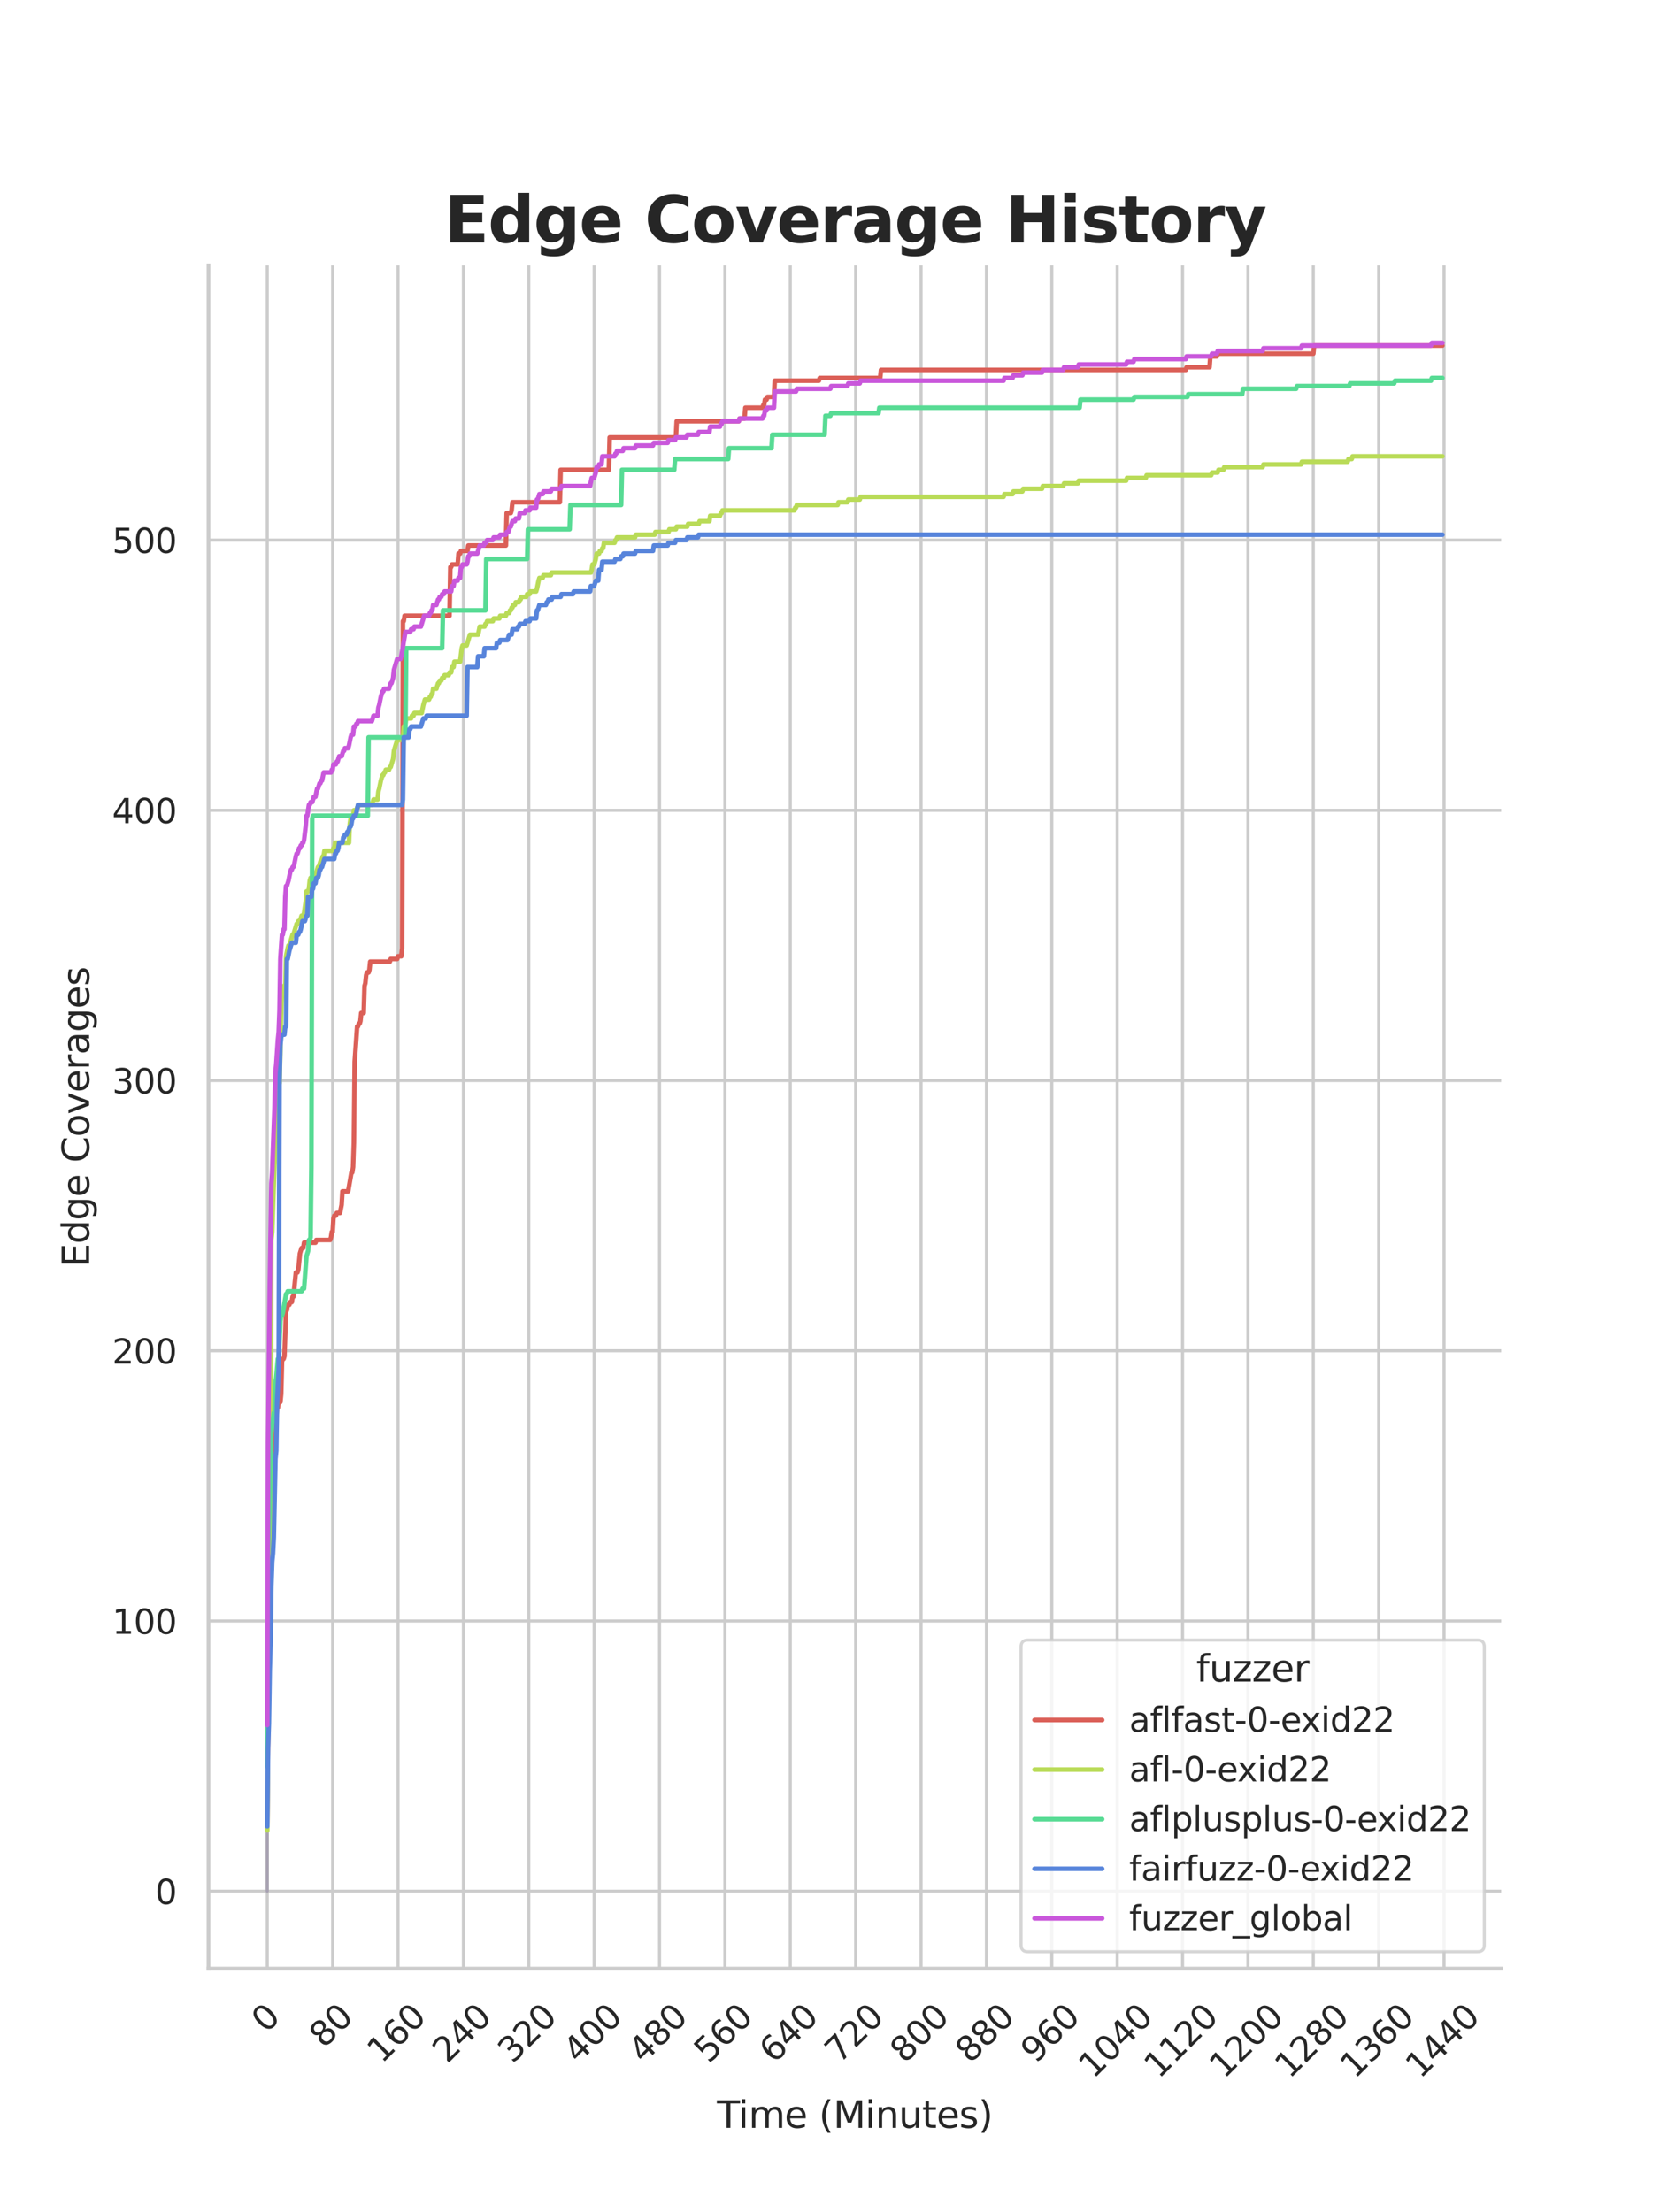 <?xml version="1.0" encoding="utf-8" standalone="no"?>
<!DOCTYPE svg PUBLIC "-//W3C//DTD SVG 1.1//EN"
  "http://www.w3.org/Graphics/SVG/1.1/DTD/svg11.dtd">
<svg xmlns:xlink="http://www.w3.org/1999/xlink" width="434.4pt" height="576pt" viewBox="0 0 434.4 576" xmlns="http://www.w3.org/2000/svg" version="1.1">
 <defs>
  <style type="text/css">*{stroke-linejoin: round; stroke-linecap: butt}</style>
 </defs>
 <g id="figure_1">
  <g id="patch_1">
   <path d="M 0 576 
L 434.4 576 
L 434.4 0 
L 0 0 
z
" style="fill: #ffffff"/>
  </g>
  <g id="axes_1">
   <g id="patch_2">
    <path d="M 54.3 512.64 
L 390.96 512.64 
L 390.96 69.12 
L 54.3 69.12 
z
" style="fill: #ffffff"/>
   </g>
   <g id="matplotlib.axis_1">
    <g id="xtick_1">
     <g id="line2d_1">
      <path d="M 69.603 512.64 
L 69.603 69.12 
" clip-path="url(#pf65d0ff3bb)" style="fill: none; stroke: #cccccc; stroke-width: 0.8; stroke-linecap: round"/>
     </g>
     <g id="text_1">
      <!-- 0 -->
      <g style="fill: #262626" transform="translate(69.34 529.627)rotate(-45)scale(0.088 -0.088)">
       <defs>
        <path id="DejaVuSans-30" d="M 2034 4250 
Q 1547 4250 1301 3770 
Q 1056 3291 1056 2328 
Q 1056 1369 1301 889 
Q 1547 409 2034 409 
Q 2525 409 2770 889 
Q 3016 1369 3016 2328 
Q 3016 3291 2770 3770 
Q 2525 4250 2034 4250 
z
M 2034 4750 
Q 2819 4750 3233 4129 
Q 3647 3509 3647 2328 
Q 3647 1150 3233 529 
Q 2819 -91 2034 -91 
Q 1250 -91 836 529 
Q 422 1150 422 2328 
Q 422 3509 836 4129 
Q 1250 4750 2034 4750 
z
" transform="scale(0.016)"/>
       </defs>
       <use xlink:href="#DejaVuSans-30"/>
      </g>
     </g>
    </g>
    <g id="xtick_2">
     <g id="line2d_2">
      <path d="M 86.629 512.64 
L 86.629 69.12 
" clip-path="url(#pf65d0ff3bb)" style="fill: none; stroke: #cccccc; stroke-width: 0.8; stroke-linecap: round"/>
     </g>
     <g id="text_2">
      <!-- 80 -->
      <g style="fill: #262626" transform="translate(84.387 533.586)rotate(-45)scale(0.088 -0.088)">
       <defs>
        <path id="DejaVuSans-38" d="M 2034 2216 
Q 1584 2216 1326 1975 
Q 1069 1734 1069 1313 
Q 1069 891 1326 650 
Q 1584 409 2034 409 
Q 2484 409 2743 651 
Q 3003 894 3003 1313 
Q 3003 1734 2745 1975 
Q 2488 2216 2034 2216 
z
M 1403 2484 
Q 997 2584 770 2862 
Q 544 3141 544 3541 
Q 544 4100 942 4425 
Q 1341 4750 2034 4750 
Q 2731 4750 3128 4425 
Q 3525 4100 3525 3541 
Q 3525 3141 3298 2862 
Q 3072 2584 2669 2484 
Q 3125 2378 3379 2068 
Q 3634 1759 3634 1313 
Q 3634 634 3220 271 
Q 2806 -91 2034 -91 
Q 1263 -91 848 271 
Q 434 634 434 1313 
Q 434 1759 690 2068 
Q 947 2378 1403 2484 
z
M 1172 3481 
Q 1172 3119 1398 2916 
Q 1625 2713 2034 2713 
Q 2441 2713 2670 2916 
Q 2900 3119 2900 3481 
Q 2900 3844 2670 4047 
Q 2441 4250 2034 4250 
Q 1625 4250 1398 4047 
Q 1172 3844 1172 3481 
z
" transform="scale(0.016)"/>
       </defs>
       <use xlink:href="#DejaVuSans-38"/>
       <use xlink:href="#DejaVuSans-30" x="63.623"/>
      </g>
     </g>
    </g>
    <g id="xtick_3">
     <g id="line2d_3">
      <path d="M 103.656 512.64 
L 103.656 69.12 
" clip-path="url(#pf65d0ff3bb)" style="fill: none; stroke: #cccccc; stroke-width: 0.8; stroke-linecap: round"/>
     </g>
     <g id="text_3">
      <!-- 160 -->
      <g style="fill: #262626" transform="translate(99.434 537.545)rotate(-45)scale(0.088 -0.088)">
       <defs>
        <path id="DejaVuSans-31" d="M 794 531 
L 1825 531 
L 1825 4091 
L 703 3866 
L 703 4441 
L 1819 4666 
L 2450 4666 
L 2450 531 
L 3481 531 
L 3481 0 
L 794 0 
L 794 531 
z
" transform="scale(0.016)"/>
        <path id="DejaVuSans-36" d="M 2113 2584 
Q 1688 2584 1439 2293 
Q 1191 2003 1191 1497 
Q 1191 994 1439 701 
Q 1688 409 2113 409 
Q 2538 409 2786 701 
Q 3034 994 3034 1497 
Q 3034 2003 2786 2293 
Q 2538 2584 2113 2584 
z
M 3366 4563 
L 3366 3988 
Q 3128 4100 2886 4159 
Q 2644 4219 2406 4219 
Q 1781 4219 1451 3797 
Q 1122 3375 1075 2522 
Q 1259 2794 1537 2939 
Q 1816 3084 2150 3084 
Q 2853 3084 3261 2657 
Q 3669 2231 3669 1497 
Q 3669 778 3244 343 
Q 2819 -91 2113 -91 
Q 1303 -91 875 529 
Q 447 1150 447 2328 
Q 447 3434 972 4092 
Q 1497 4750 2381 4750 
Q 2619 4750 2861 4703 
Q 3103 4656 3366 4563 
z
" transform="scale(0.016)"/>
       </defs>
       <use xlink:href="#DejaVuSans-31"/>
       <use xlink:href="#DejaVuSans-36" x="63.623"/>
       <use xlink:href="#DejaVuSans-30" x="127.246"/>
      </g>
     </g>
    </g>
    <g id="xtick_4">
     <g id="line2d_4">
      <path d="M 120.683 512.64 
L 120.683 69.12 
" clip-path="url(#pf65d0ff3bb)" style="fill: none; stroke: #cccccc; stroke-width: 0.8; stroke-linecap: round"/>
     </g>
     <g id="text_4">
      <!-- 240 -->
      <g style="fill: #262626" transform="translate(116.461 537.545)rotate(-45)scale(0.088 -0.088)">
       <defs>
        <path id="DejaVuSans-32" d="M 1228 531 
L 3431 531 
L 3431 0 
L 469 0 
L 469 531 
Q 828 903 1448 1529 
Q 2069 2156 2228 2338 
Q 2531 2678 2651 2914 
Q 2772 3150 2772 3378 
Q 2772 3750 2511 3984 
Q 2250 4219 1831 4219 
Q 1534 4219 1204 4116 
Q 875 4013 500 3803 
L 500 4441 
Q 881 4594 1212 4672 
Q 1544 4750 1819 4750 
Q 2544 4750 2975 4387 
Q 3406 4025 3406 3419 
Q 3406 3131 3298 2873 
Q 3191 2616 2906 2266 
Q 2828 2175 2409 1742 
Q 1991 1309 1228 531 
z
" transform="scale(0.016)"/>
        <path id="DejaVuSans-34" d="M 2419 4116 
L 825 1625 
L 2419 1625 
L 2419 4116 
z
M 2253 4666 
L 3047 4666 
L 3047 1625 
L 3713 1625 
L 3713 1100 
L 3047 1100 
L 3047 0 
L 2419 0 
L 2419 1100 
L 313 1100 
L 313 1709 
L 2253 4666 
z
" transform="scale(0.016)"/>
       </defs>
       <use xlink:href="#DejaVuSans-32"/>
       <use xlink:href="#DejaVuSans-34" x="63.623"/>
       <use xlink:href="#DejaVuSans-30" x="127.246"/>
      </g>
     </g>
    </g>
    <g id="xtick_5">
     <g id="line2d_5">
      <path d="M 137.709 512.64 
L 137.709 69.12 
" clip-path="url(#pf65d0ff3bb)" style="fill: none; stroke: #cccccc; stroke-width: 0.8; stroke-linecap: round"/>
     </g>
     <g id="text_5">
      <!-- 320 -->
      <g style="fill: #262626" transform="translate(133.488 537.545)rotate(-45)scale(0.088 -0.088)">
       <defs>
        <path id="DejaVuSans-33" d="M 2597 2516 
Q 3050 2419 3304 2112 
Q 3559 1806 3559 1356 
Q 3559 666 3084 287 
Q 2609 -91 1734 -91 
Q 1441 -91 1130 -33 
Q 819 25 488 141 
L 488 750 
Q 750 597 1062 519 
Q 1375 441 1716 441 
Q 2309 441 2620 675 
Q 2931 909 2931 1356 
Q 2931 1769 2642 2001 
Q 2353 2234 1838 2234 
L 1294 2234 
L 1294 2753 
L 1863 2753 
Q 2328 2753 2575 2939 
Q 2822 3125 2822 3475 
Q 2822 3834 2567 4026 
Q 2313 4219 1838 4219 
Q 1578 4219 1281 4162 
Q 984 4106 628 3988 
L 628 4550 
Q 988 4650 1302 4700 
Q 1616 4750 1894 4750 
Q 2613 4750 3031 4423 
Q 3450 4097 3450 3541 
Q 3450 3153 3228 2886 
Q 3006 2619 2597 2516 
z
" transform="scale(0.016)"/>
       </defs>
       <use xlink:href="#DejaVuSans-33"/>
       <use xlink:href="#DejaVuSans-32" x="63.623"/>
       <use xlink:href="#DejaVuSans-30" x="127.246"/>
      </g>
     </g>
    </g>
    <g id="xtick_6">
     <g id="line2d_6">
      <path d="M 154.736 512.64 
L 154.736 69.12 
" clip-path="url(#pf65d0ff3bb)" style="fill: none; stroke: #cccccc; stroke-width: 0.8; stroke-linecap: round"/>
     </g>
     <g id="text_6">
      <!-- 400 -->
      <g style="fill: #262626" transform="translate(150.515 537.545)rotate(-45)scale(0.088 -0.088)">
       <use xlink:href="#DejaVuSans-34"/>
       <use xlink:href="#DejaVuSans-30" x="63.623"/>
       <use xlink:href="#DejaVuSans-30" x="127.246"/>
      </g>
     </g>
    </g>
    <g id="xtick_7">
     <g id="line2d_7">
      <path d="M 171.763 512.64 
L 171.763 69.12 
" clip-path="url(#pf65d0ff3bb)" style="fill: none; stroke: #cccccc; stroke-width: 0.8; stroke-linecap: round"/>
     </g>
     <g id="text_7">
      <!-- 480 -->
      <g style="fill: #262626" transform="translate(167.541 537.545)rotate(-45)scale(0.088 -0.088)">
       <use xlink:href="#DejaVuSans-34"/>
       <use xlink:href="#DejaVuSans-38" x="63.623"/>
       <use xlink:href="#DejaVuSans-30" x="127.246"/>
      </g>
     </g>
    </g>
    <g id="xtick_8">
     <g id="line2d_8">
      <path d="M 188.789 512.64 
L 188.789 69.12 
" clip-path="url(#pf65d0ff3bb)" style="fill: none; stroke: #cccccc; stroke-width: 0.8; stroke-linecap: round"/>
     </g>
     <g id="text_8">
      <!-- 560 -->
      <g style="fill: #262626" transform="translate(184.568 537.545)rotate(-45)scale(0.088 -0.088)">
       <defs>
        <path id="DejaVuSans-35" d="M 691 4666 
L 3169 4666 
L 3169 4134 
L 1269 4134 
L 1269 2991 
Q 1406 3038 1543 3061 
Q 1681 3084 1819 3084 
Q 2600 3084 3056 2656 
Q 3513 2228 3513 1497 
Q 3513 744 3044 326 
Q 2575 -91 1722 -91 
Q 1428 -91 1123 -41 
Q 819 9 494 109 
L 494 744 
Q 775 591 1075 516 
Q 1375 441 1709 441 
Q 2250 441 2565 725 
Q 2881 1009 2881 1497 
Q 2881 1984 2565 2268 
Q 2250 2553 1709 2553 
Q 1456 2553 1204 2497 
Q 953 2441 691 2322 
L 691 4666 
z
" transform="scale(0.016)"/>
       </defs>
       <use xlink:href="#DejaVuSans-35"/>
       <use xlink:href="#DejaVuSans-36" x="63.623"/>
       <use xlink:href="#DejaVuSans-30" x="127.246"/>
      </g>
     </g>
    </g>
    <g id="xtick_9">
     <g id="line2d_9">
      <path d="M 205.816 512.64 
L 205.816 69.12 
" clip-path="url(#pf65d0ff3bb)" style="fill: none; stroke: #cccccc; stroke-width: 0.8; stroke-linecap: round"/>
     </g>
     <g id="text_9">
      <!-- 640 -->
      <g style="fill: #262626" transform="translate(201.595 537.545)rotate(-45)scale(0.088 -0.088)">
       <use xlink:href="#DejaVuSans-36"/>
       <use xlink:href="#DejaVuSans-34" x="63.623"/>
       <use xlink:href="#DejaVuSans-30" x="127.246"/>
      </g>
     </g>
    </g>
    <g id="xtick_10">
     <g id="line2d_10">
      <path d="M 222.843 512.64 
L 222.843 69.12 
" clip-path="url(#pf65d0ff3bb)" style="fill: none; stroke: #cccccc; stroke-width: 0.8; stroke-linecap: round"/>
     </g>
     <g id="text_10">
      <!-- 720 -->
      <g style="fill: #262626" transform="translate(218.621 537.545)rotate(-45)scale(0.088 -0.088)">
       <defs>
        <path id="DejaVuSans-37" d="M 525 4666 
L 3525 4666 
L 3525 4397 
L 1831 0 
L 1172 0 
L 2766 4134 
L 525 4134 
L 525 4666 
z
" transform="scale(0.016)"/>
       </defs>
       <use xlink:href="#DejaVuSans-37"/>
       <use xlink:href="#DejaVuSans-32" x="63.623"/>
       <use xlink:href="#DejaVuSans-30" x="127.246"/>
      </g>
     </g>
    </g>
    <g id="xtick_11">
     <g id="line2d_11">
      <path d="M 239.87 512.64 
L 239.87 69.12 
" clip-path="url(#pf65d0ff3bb)" style="fill: none; stroke: #cccccc; stroke-width: 0.8; stroke-linecap: round"/>
     </g>
     <g id="text_11">
      <!-- 800 -->
      <g style="fill: #262626" transform="translate(235.648 537.545)rotate(-45)scale(0.088 -0.088)">
       <use xlink:href="#DejaVuSans-38"/>
       <use xlink:href="#DejaVuSans-30" x="63.623"/>
       <use xlink:href="#DejaVuSans-30" x="127.246"/>
      </g>
     </g>
    </g>
    <g id="xtick_12">
     <g id="line2d_12">
      <path d="M 256.896 512.64 
L 256.896 69.12 
" clip-path="url(#pf65d0ff3bb)" style="fill: none; stroke: #cccccc; stroke-width: 0.8; stroke-linecap: round"/>
     </g>
     <g id="text_12">
      <!-- 880 -->
      <g style="fill: #262626" transform="translate(252.675 537.545)rotate(-45)scale(0.088 -0.088)">
       <use xlink:href="#DejaVuSans-38"/>
       <use xlink:href="#DejaVuSans-38" x="63.623"/>
       <use xlink:href="#DejaVuSans-30" x="127.246"/>
      </g>
     </g>
    </g>
    <g id="xtick_13">
     <g id="line2d_13">
      <path d="M 273.923 512.64 
L 273.923 69.12 
" clip-path="url(#pf65d0ff3bb)" style="fill: none; stroke: #cccccc; stroke-width: 0.8; stroke-linecap: round"/>
     </g>
     <g id="text_13">
      <!-- 960 -->
      <g style="fill: #262626" transform="translate(269.701 537.545)rotate(-45)scale(0.088 -0.088)">
       <defs>
        <path id="DejaVuSans-39" d="M 703 97 
L 703 672 
Q 941 559 1184 500 
Q 1428 441 1663 441 
Q 2288 441 2617 861 
Q 2947 1281 2994 2138 
Q 2813 1869 2534 1725 
Q 2256 1581 1919 1581 
Q 1219 1581 811 2004 
Q 403 2428 403 3163 
Q 403 3881 828 4315 
Q 1253 4750 1959 4750 
Q 2769 4750 3195 4129 
Q 3622 3509 3622 2328 
Q 3622 1225 3098 567 
Q 2575 -91 1691 -91 
Q 1453 -91 1209 -44 
Q 966 3 703 97 
z
M 1959 2075 
Q 2384 2075 2632 2365 
Q 2881 2656 2881 3163 
Q 2881 3666 2632 3958 
Q 2384 4250 1959 4250 
Q 1534 4250 1286 3958 
Q 1038 3666 1038 3163 
Q 1038 2656 1286 2365 
Q 1534 2075 1959 2075 
z
" transform="scale(0.016)"/>
       </defs>
       <use xlink:href="#DejaVuSans-39"/>
       <use xlink:href="#DejaVuSans-36" x="63.623"/>
       <use xlink:href="#DejaVuSans-30" x="127.246"/>
      </g>
     </g>
    </g>
    <g id="xtick_14">
     <g id="line2d_14">
      <path d="M 290.95 512.64 
L 290.95 69.12 
" clip-path="url(#pf65d0ff3bb)" style="fill: none; stroke: #cccccc; stroke-width: 0.8; stroke-linecap: round"/>
     </g>
     <g id="text_14">
      <!-- 1040 -->
      <g style="fill: #262626" transform="translate(284.748 541.505)rotate(-45)scale(0.088 -0.088)">
       <use xlink:href="#DejaVuSans-31"/>
       <use xlink:href="#DejaVuSans-30" x="63.623"/>
       <use xlink:href="#DejaVuSans-34" x="127.246"/>
       <use xlink:href="#DejaVuSans-30" x="190.869"/>
      </g>
     </g>
    </g>
    <g id="xtick_15">
     <g id="line2d_15">
      <path d="M 307.976 512.64 
L 307.976 69.12 
" clip-path="url(#pf65d0ff3bb)" style="fill: none; stroke: #cccccc; stroke-width: 0.8; stroke-linecap: round"/>
     </g>
     <g id="text_15">
      <!-- 1120 -->
      <g style="fill: #262626" transform="translate(301.775 541.505)rotate(-45)scale(0.088 -0.088)">
       <use xlink:href="#DejaVuSans-31"/>
       <use xlink:href="#DejaVuSans-31" x="63.623"/>
       <use xlink:href="#DejaVuSans-32" x="127.246"/>
       <use xlink:href="#DejaVuSans-30" x="190.869"/>
      </g>
     </g>
    </g>
    <g id="xtick_16">
     <g id="line2d_16">
      <path d="M 325.003 512.64 
L 325.003 69.12 
" clip-path="url(#pf65d0ff3bb)" style="fill: none; stroke: #cccccc; stroke-width: 0.8; stroke-linecap: round"/>
     </g>
     <g id="text_16">
      <!-- 1200 -->
      <g style="fill: #262626" transform="translate(318.802 541.505)rotate(-45)scale(0.088 -0.088)">
       <use xlink:href="#DejaVuSans-31"/>
       <use xlink:href="#DejaVuSans-32" x="63.623"/>
       <use xlink:href="#DejaVuSans-30" x="127.246"/>
       <use xlink:href="#DejaVuSans-30" x="190.869"/>
      </g>
     </g>
    </g>
    <g id="xtick_17">
     <g id="line2d_17">
      <path d="M 342.03 512.64 
L 342.03 69.12 
" clip-path="url(#pf65d0ff3bb)" style="fill: none; stroke: #cccccc; stroke-width: 0.8; stroke-linecap: round"/>
     </g>
     <g id="text_17">
      <!-- 1280 -->
      <g style="fill: #262626" transform="translate(335.828 541.505)rotate(-45)scale(0.088 -0.088)">
       <use xlink:href="#DejaVuSans-31"/>
       <use xlink:href="#DejaVuSans-32" x="63.623"/>
       <use xlink:href="#DejaVuSans-38" x="127.246"/>
       <use xlink:href="#DejaVuSans-30" x="190.869"/>
      </g>
     </g>
    </g>
    <g id="xtick_18">
     <g id="line2d_18">
      <path d="M 359.056 512.64 
L 359.056 69.12 
" clip-path="url(#pf65d0ff3bb)" style="fill: none; stroke: #cccccc; stroke-width: 0.8; stroke-linecap: round"/>
     </g>
     <g id="text_18">
      <!-- 1360 -->
      <g style="fill: #262626" transform="translate(352.855 541.505)rotate(-45)scale(0.088 -0.088)">
       <use xlink:href="#DejaVuSans-31"/>
       <use xlink:href="#DejaVuSans-33" x="63.623"/>
       <use xlink:href="#DejaVuSans-36" x="127.246"/>
       <use xlink:href="#DejaVuSans-30" x="190.869"/>
      </g>
     </g>
    </g>
    <g id="xtick_19">
     <g id="line2d_19">
      <path d="M 376.083 512.64 
L 376.083 69.12 
" clip-path="url(#pf65d0ff3bb)" style="fill: none; stroke: #cccccc; stroke-width: 0.8; stroke-linecap: round"/>
     </g>
     <g id="text_19">
      <!-- 1440 -->
      <g style="fill: #262626" transform="translate(369.882 541.505)rotate(-45)scale(0.088 -0.088)">
       <use xlink:href="#DejaVuSans-31"/>
       <use xlink:href="#DejaVuSans-34" x="63.623"/>
       <use xlink:href="#DejaVuSans-34" x="127.246"/>
       <use xlink:href="#DejaVuSans-30" x="190.869"/>
      </g>
     </g>
    </g>
    <g id="text_20">
     <!-- Time (Minutes) -->
     <g style="fill: #262626" transform="translate(186.72 554.093)scale(0.096 -0.096)">
      <defs>
       <path id="DejaVuSans-54" d="M -19 4666 
L 3928 4666 
L 3928 4134 
L 2272 4134 
L 2272 0 
L 1638 0 
L 1638 4134 
L -19 4134 
L -19 4666 
z
" transform="scale(0.016)"/>
       <path id="DejaVuSans-69" d="M 603 3500 
L 1178 3500 
L 1178 0 
L 603 0 
L 603 3500 
z
M 603 4863 
L 1178 4863 
L 1178 4134 
L 603 4134 
L 603 4863 
z
" transform="scale(0.016)"/>
       <path id="DejaVuSans-6d" d="M 3328 2828 
Q 3544 3216 3844 3400 
Q 4144 3584 4550 3584 
Q 5097 3584 5394 3201 
Q 5691 2819 5691 2113 
L 5691 0 
L 5113 0 
L 5113 2094 
Q 5113 2597 4934 2840 
Q 4756 3084 4391 3084 
Q 3944 3084 3684 2787 
Q 3425 2491 3425 1978 
L 3425 0 
L 2847 0 
L 2847 2094 
Q 2847 2600 2669 2842 
Q 2491 3084 2119 3084 
Q 1678 3084 1418 2786 
Q 1159 2488 1159 1978 
L 1159 0 
L 581 0 
L 581 3500 
L 1159 3500 
L 1159 2956 
Q 1356 3278 1631 3431 
Q 1906 3584 2284 3584 
Q 2666 3584 2933 3390 
Q 3200 3197 3328 2828 
z
" transform="scale(0.016)"/>
       <path id="DejaVuSans-65" d="M 3597 1894 
L 3597 1613 
L 953 1613 
Q 991 1019 1311 708 
Q 1631 397 2203 397 
Q 2534 397 2845 478 
Q 3156 559 3463 722 
L 3463 178 
Q 3153 47 2828 -22 
Q 2503 -91 2169 -91 
Q 1331 -91 842 396 
Q 353 884 353 1716 
Q 353 2575 817 3079 
Q 1281 3584 2069 3584 
Q 2775 3584 3186 3129 
Q 3597 2675 3597 1894 
z
M 3022 2063 
Q 3016 2534 2758 2815 
Q 2500 3097 2075 3097 
Q 1594 3097 1305 2825 
Q 1016 2553 972 2059 
L 3022 2063 
z
" transform="scale(0.016)"/>
       <path id="DejaVuSans-20" transform="scale(0.016)"/>
       <path id="DejaVuSans-28" d="M 1984 4856 
Q 1566 4138 1362 3434 
Q 1159 2731 1159 2009 
Q 1159 1288 1364 580 
Q 1569 -128 1984 -844 
L 1484 -844 
Q 1016 -109 783 600 
Q 550 1309 550 2009 
Q 550 2706 781 3412 
Q 1013 4119 1484 4856 
L 1984 4856 
z
" transform="scale(0.016)"/>
       <path id="DejaVuSans-4d" d="M 628 4666 
L 1569 4666 
L 2759 1491 
L 3956 4666 
L 4897 4666 
L 4897 0 
L 4281 0 
L 4281 4097 
L 3078 897 
L 2444 897 
L 1241 4097 
L 1241 0 
L 628 0 
L 628 4666 
z
" transform="scale(0.016)"/>
       <path id="DejaVuSans-6e" d="M 3513 2113 
L 3513 0 
L 2938 0 
L 2938 2094 
Q 2938 2591 2744 2837 
Q 2550 3084 2163 3084 
Q 1697 3084 1428 2787 
Q 1159 2491 1159 1978 
L 1159 0 
L 581 0 
L 581 3500 
L 1159 3500 
L 1159 2956 
Q 1366 3272 1645 3428 
Q 1925 3584 2291 3584 
Q 2894 3584 3203 3211 
Q 3513 2838 3513 2113 
z
" transform="scale(0.016)"/>
       <path id="DejaVuSans-75" d="M 544 1381 
L 544 3500 
L 1119 3500 
L 1119 1403 
Q 1119 906 1312 657 
Q 1506 409 1894 409 
Q 2359 409 2629 706 
Q 2900 1003 2900 1516 
L 2900 3500 
L 3475 3500 
L 3475 0 
L 2900 0 
L 2900 538 
Q 2691 219 2414 64 
Q 2138 -91 1772 -91 
Q 1169 -91 856 284 
Q 544 659 544 1381 
z
M 1991 3584 
L 1991 3584 
z
" transform="scale(0.016)"/>
       <path id="DejaVuSans-74" d="M 1172 4494 
L 1172 3500 
L 2356 3500 
L 2356 3053 
L 1172 3053 
L 1172 1153 
Q 1172 725 1289 603 
Q 1406 481 1766 481 
L 2356 481 
L 2356 0 
L 1766 0 
Q 1100 0 847 248 
Q 594 497 594 1153 
L 594 3053 
L 172 3053 
L 172 3500 
L 594 3500 
L 594 4494 
L 1172 4494 
z
" transform="scale(0.016)"/>
       <path id="DejaVuSans-73" d="M 2834 3397 
L 2834 2853 
Q 2591 2978 2328 3040 
Q 2066 3103 1784 3103 
Q 1356 3103 1142 2972 
Q 928 2841 928 2578 
Q 928 2378 1081 2264 
Q 1234 2150 1697 2047 
L 1894 2003 
Q 2506 1872 2764 1633 
Q 3022 1394 3022 966 
Q 3022 478 2636 193 
Q 2250 -91 1575 -91 
Q 1294 -91 989 -36 
Q 684 19 347 128 
L 347 722 
Q 666 556 975 473 
Q 1284 391 1588 391 
Q 1994 391 2212 530 
Q 2431 669 2431 922 
Q 2431 1156 2273 1281 
Q 2116 1406 1581 1522 
L 1381 1569 
Q 847 1681 609 1914 
Q 372 2147 372 2553 
Q 372 3047 722 3315 
Q 1072 3584 1716 3584 
Q 2034 3584 2315 3537 
Q 2597 3491 2834 3397 
z
" transform="scale(0.016)"/>
       <path id="DejaVuSans-29" d="M 513 4856 
L 1013 4856 
Q 1481 4119 1714 3412 
Q 1947 2706 1947 2009 
Q 1947 1309 1714 600 
Q 1481 -109 1013 -844 
L 513 -844 
Q 928 -128 1133 580 
Q 1338 1288 1338 2009 
Q 1338 2731 1133 3434 
Q 928 4138 513 4856 
z
" transform="scale(0.016)"/>
      </defs>
      <use xlink:href="#DejaVuSans-54"/>
      <use xlink:href="#DejaVuSans-69" x="57.959"/>
      <use xlink:href="#DejaVuSans-6d" x="85.742"/>
      <use xlink:href="#DejaVuSans-65" x="183.154"/>
      <use xlink:href="#DejaVuSans-20" x="244.678"/>
      <use xlink:href="#DejaVuSans-28" x="276.465"/>
      <use xlink:href="#DejaVuSans-4d" x="315.479"/>
      <use xlink:href="#DejaVuSans-69" x="401.758"/>
      <use xlink:href="#DejaVuSans-6e" x="429.541"/>
      <use xlink:href="#DejaVuSans-75" x="492.92"/>
      <use xlink:href="#DejaVuSans-74" x="556.299"/>
      <use xlink:href="#DejaVuSans-65" x="595.508"/>
      <use xlink:href="#DejaVuSans-73" x="657.031"/>
      <use xlink:href="#DejaVuSans-29" x="709.131"/>
     </g>
    </g>
   </g>
   <g id="matplotlib.axis_2">
    <g id="ytick_1">
     <g id="line2d_20">
      <path d="M 54.3 492.48 
L 390.96 492.48 
" clip-path="url(#pf65d0ff3bb)" style="fill: none; stroke: #cccccc; stroke-width: 0.8; stroke-linecap: round"/>
     </g>
     <g id="text_21">
      <!-- 0 -->
      <g style="fill: #262626" transform="translate(40.401 495.823)scale(0.088 -0.088)">
       <use xlink:href="#DejaVuSans-30"/>
      </g>
     </g>
    </g>
    <g id="ytick_2">
     <g id="line2d_21">
      <path d="M 54.3 422.114 
L 390.96 422.114 
" clip-path="url(#pf65d0ff3bb)" style="fill: none; stroke: #cccccc; stroke-width: 0.8; stroke-linecap: round"/>
     </g>
     <g id="text_22">
      <!-- 100 -->
      <g style="fill: #262626" transform="translate(29.203 425.457)scale(0.088 -0.088)">
       <use xlink:href="#DejaVuSans-31"/>
       <use xlink:href="#DejaVuSans-30" x="63.623"/>
       <use xlink:href="#DejaVuSans-30" x="127.246"/>
      </g>
     </g>
    </g>
    <g id="ytick_3">
     <g id="line2d_22">
      <path d="M 54.3 351.747 
L 390.96 351.747 
" clip-path="url(#pf65d0ff3bb)" style="fill: none; stroke: #cccccc; stroke-width: 0.8; stroke-linecap: round"/>
     </g>
     <g id="text_23">
      <!-- 200 -->
      <g style="fill: #262626" transform="translate(29.203 355.09)scale(0.088 -0.088)">
       <use xlink:href="#DejaVuSans-32"/>
       <use xlink:href="#DejaVuSans-30" x="63.623"/>
       <use xlink:href="#DejaVuSans-30" x="127.246"/>
      </g>
     </g>
    </g>
    <g id="ytick_4">
     <g id="line2d_23">
      <path d="M 54.3 281.381 
L 390.96 281.381 
" clip-path="url(#pf65d0ff3bb)" style="fill: none; stroke: #cccccc; stroke-width: 0.8; stroke-linecap: round"/>
     </g>
     <g id="text_24">
      <!-- 300 -->
      <g style="fill: #262626" transform="translate(29.203 284.724)scale(0.088 -0.088)">
       <use xlink:href="#DejaVuSans-33"/>
       <use xlink:href="#DejaVuSans-30" x="63.623"/>
       <use xlink:href="#DejaVuSans-30" x="127.246"/>
      </g>
     </g>
    </g>
    <g id="ytick_5">
     <g id="line2d_24">
      <path d="M 54.3 211.014 
L 390.96 211.014 
" clip-path="url(#pf65d0ff3bb)" style="fill: none; stroke: #cccccc; stroke-width: 0.8; stroke-linecap: round"/>
     </g>
     <g id="text_25">
      <!-- 400 -->
      <g style="fill: #262626" transform="translate(29.203 214.357)scale(0.088 -0.088)">
       <use xlink:href="#DejaVuSans-34"/>
       <use xlink:href="#DejaVuSans-30" x="63.623"/>
       <use xlink:href="#DejaVuSans-30" x="127.246"/>
      </g>
     </g>
    </g>
    <g id="ytick_6">
     <g id="line2d_25">
      <path d="M 54.3 140.648 
L 390.96 140.648 
" clip-path="url(#pf65d0ff3bb)" style="fill: none; stroke: #cccccc; stroke-width: 0.8; stroke-linecap: round"/>
     </g>
     <g id="text_26">
      <!-- 500 -->
      <g style="fill: #262626" transform="translate(29.203 143.991)scale(0.088 -0.088)">
       <use xlink:href="#DejaVuSans-35"/>
       <use xlink:href="#DejaVuSans-30" x="63.623"/>
       <use xlink:href="#DejaVuSans-30" x="127.246"/>
      </g>
     </g>
    </g>
    <g id="text_27">
     <!-- Edge Coverages -->
     <g style="fill: #262626" transform="translate(23.206 329.986)rotate(-90)scale(0.096 -0.096)">
      <defs>
       <path id="DejaVuSans-45" d="M 628 4666 
L 3578 4666 
L 3578 4134 
L 1259 4134 
L 1259 2753 
L 3481 2753 
L 3481 2222 
L 1259 2222 
L 1259 531 
L 3634 531 
L 3634 0 
L 628 0 
L 628 4666 
z
" transform="scale(0.016)"/>
       <path id="DejaVuSans-64" d="M 2906 2969 
L 2906 4863 
L 3481 4863 
L 3481 0 
L 2906 0 
L 2906 525 
Q 2725 213 2448 61 
Q 2172 -91 1784 -91 
Q 1150 -91 751 415 
Q 353 922 353 1747 
Q 353 2572 751 3078 
Q 1150 3584 1784 3584 
Q 2172 3584 2448 3432 
Q 2725 3281 2906 2969 
z
M 947 1747 
Q 947 1113 1208 752 
Q 1469 391 1925 391 
Q 2381 391 2643 752 
Q 2906 1113 2906 1747 
Q 2906 2381 2643 2742 
Q 2381 3103 1925 3103 
Q 1469 3103 1208 2742 
Q 947 2381 947 1747 
z
" transform="scale(0.016)"/>
       <path id="DejaVuSans-67" d="M 2906 1791 
Q 2906 2416 2648 2759 
Q 2391 3103 1925 3103 
Q 1463 3103 1205 2759 
Q 947 2416 947 1791 
Q 947 1169 1205 825 
Q 1463 481 1925 481 
Q 2391 481 2648 825 
Q 2906 1169 2906 1791 
z
M 3481 434 
Q 3481 -459 3084 -895 
Q 2688 -1331 1869 -1331 
Q 1566 -1331 1297 -1286 
Q 1028 -1241 775 -1147 
L 775 -588 
Q 1028 -725 1275 -790 
Q 1522 -856 1778 -856 
Q 2344 -856 2625 -561 
Q 2906 -266 2906 331 
L 2906 616 
Q 2728 306 2450 153 
Q 2172 0 1784 0 
Q 1141 0 747 490 
Q 353 981 353 1791 
Q 353 2603 747 3093 
Q 1141 3584 1784 3584 
Q 2172 3584 2450 3431 
Q 2728 3278 2906 2969 
L 2906 3500 
L 3481 3500 
L 3481 434 
z
" transform="scale(0.016)"/>
       <path id="DejaVuSans-43" d="M 4122 4306 
L 4122 3641 
Q 3803 3938 3442 4084 
Q 3081 4231 2675 4231 
Q 1875 4231 1450 3742 
Q 1025 3253 1025 2328 
Q 1025 1406 1450 917 
Q 1875 428 2675 428 
Q 3081 428 3442 575 
Q 3803 722 4122 1019 
L 4122 359 
Q 3791 134 3420 21 
Q 3050 -91 2638 -91 
Q 1578 -91 968 557 
Q 359 1206 359 2328 
Q 359 3453 968 4101 
Q 1578 4750 2638 4750 
Q 3056 4750 3426 4639 
Q 3797 4528 4122 4306 
z
" transform="scale(0.016)"/>
       <path id="DejaVuSans-6f" d="M 1959 3097 
Q 1497 3097 1228 2736 
Q 959 2375 959 1747 
Q 959 1119 1226 758 
Q 1494 397 1959 397 
Q 2419 397 2687 759 
Q 2956 1122 2956 1747 
Q 2956 2369 2687 2733 
Q 2419 3097 1959 3097 
z
M 1959 3584 
Q 2709 3584 3137 3096 
Q 3566 2609 3566 1747 
Q 3566 888 3137 398 
Q 2709 -91 1959 -91 
Q 1206 -91 779 398 
Q 353 888 353 1747 
Q 353 2609 779 3096 
Q 1206 3584 1959 3584 
z
" transform="scale(0.016)"/>
       <path id="DejaVuSans-76" d="M 191 3500 
L 800 3500 
L 1894 563 
L 2988 3500 
L 3597 3500 
L 2284 0 
L 1503 0 
L 191 3500 
z
" transform="scale(0.016)"/>
       <path id="DejaVuSans-72" d="M 2631 2963 
Q 2534 3019 2420 3045 
Q 2306 3072 2169 3072 
Q 1681 3072 1420 2755 
Q 1159 2438 1159 1844 
L 1159 0 
L 581 0 
L 581 3500 
L 1159 3500 
L 1159 2956 
Q 1341 3275 1631 3429 
Q 1922 3584 2338 3584 
Q 2397 3584 2469 3576 
Q 2541 3569 2628 3553 
L 2631 2963 
z
" transform="scale(0.016)"/>
       <path id="DejaVuSans-61" d="M 2194 1759 
Q 1497 1759 1228 1600 
Q 959 1441 959 1056 
Q 959 750 1161 570 
Q 1363 391 1709 391 
Q 2188 391 2477 730 
Q 2766 1069 2766 1631 
L 2766 1759 
L 2194 1759 
z
M 3341 1997 
L 3341 0 
L 2766 0 
L 2766 531 
Q 2569 213 2275 61 
Q 1981 -91 1556 -91 
Q 1019 -91 701 211 
Q 384 513 384 1019 
Q 384 1609 779 1909 
Q 1175 2209 1959 2209 
L 2766 2209 
L 2766 2266 
Q 2766 2663 2505 2880 
Q 2244 3097 1772 3097 
Q 1472 3097 1187 3025 
Q 903 2953 641 2809 
L 641 3341 
Q 956 3463 1253 3523 
Q 1550 3584 1831 3584 
Q 2591 3584 2966 3190 
Q 3341 2797 3341 1997 
z
" transform="scale(0.016)"/>
      </defs>
      <use xlink:href="#DejaVuSans-45"/>
      <use xlink:href="#DejaVuSans-64" x="63.184"/>
      <use xlink:href="#DejaVuSans-67" x="126.66"/>
      <use xlink:href="#DejaVuSans-65" x="190.137"/>
      <use xlink:href="#DejaVuSans-20" x="251.66"/>
      <use xlink:href="#DejaVuSans-43" x="283.447"/>
      <use xlink:href="#DejaVuSans-6f" x="353.271"/>
      <use xlink:href="#DejaVuSans-76" x="414.453"/>
      <use xlink:href="#DejaVuSans-65" x="473.633"/>
      <use xlink:href="#DejaVuSans-72" x="535.156"/>
      <use xlink:href="#DejaVuSans-61" x="576.27"/>
      <use xlink:href="#DejaVuSans-67" x="637.549"/>
      <use xlink:href="#DejaVuSans-65" x="701.025"/>
      <use xlink:href="#DejaVuSans-73" x="762.549"/>
     </g>
    </g>
   </g>
   <g id="PolyCollection_1">
    <defs>
     <path id="m1be6966111" d="M 69.603 -118 
L 69.603 -83.52 
L 69.603 -118 
L 69.603 -118 
z
" style="stroke: #db5f57; stroke-opacity: 0.2; stroke-width: 0.8"/>
    </defs>
    <g clip-path="url(#pf65d0ff3bb)">
     <use xlink:href="#m1be6966111" x="0" y="576" style="fill: #db5f57; fill-opacity: 0.2; stroke: #db5f57; stroke-opacity: 0.2; stroke-width: 0.8"/>
    </g>
   </g>
   <g id="PolyCollection_2">
    <defs>
     <path id="m5947c977e3" d="M 69.603 -115.185 
L 69.603 -83.52 
L 69.603 -115.185 
L 69.603 -115.185 
z
" style="stroke: #b9db57; stroke-opacity: 0.2; stroke-width: 0.8"/>
    </defs>
    <g clip-path="url(#pf65d0ff3bb)">
     <use xlink:href="#m5947c977e3" x="0" y="576" style="fill: #b9db57; fill-opacity: 0.2; stroke: #b9db57; stroke-opacity: 0.2; stroke-width: 0.8"/>
    </g>
   </g>
   <g id="PolyCollection_3">
    <defs>
     <path id="m6cc9b821b2" d="M 69.603 -148.257 
L 69.603 -83.52 
L 69.603 -148.257 
L 69.603 -148.257 
z
" style="stroke: #57db94; stroke-opacity: 0.2; stroke-width: 0.8"/>
    </defs>
    <g clip-path="url(#pf65d0ff3bb)">
     <use xlink:href="#m6cc9b821b2" x="0" y="576" style="fill: #57db94; fill-opacity: 0.2; stroke: #57db94; stroke-opacity: 0.2; stroke-width: 0.8"/>
    </g>
   </g>
   <g id="PolyCollection_4">
    <defs>
     <path id="mc7669be7f6" d="M 69.603 -117.296 
L 69.603 -83.52 
L 69.603 -117.296 
L 69.603 -117.296 
z
" style="stroke: #5784db; stroke-opacity: 0.2; stroke-width: 0.8"/>
    </defs>
    <g clip-path="url(#pf65d0ff3bb)">
     <use xlink:href="#mc7669be7f6" x="0" y="576" style="fill: #5784db; fill-opacity: 0.2; stroke: #5784db; stroke-opacity: 0.2; stroke-width: 0.8"/>
    </g>
   </g>
   <g id="PolyCollection_5">
    <defs>
     <path id="m95012051b8" d="M 69.603 -170.071 
L 69.603 -83.52 
L 69.603 -170.071 
L 69.603 -170.071 
z
" style="stroke: #c957db; stroke-opacity: 0.2; stroke-width: 0.8"/>
    </defs>
    <g clip-path="url(#pf65d0ff3bb)">
     <use xlink:href="#m95012051b8" x="0" y="576" style="fill: #c957db; fill-opacity: 0.2; stroke: #c957db; stroke-opacity: 0.2; stroke-width: 0.8"/>
    </g>
   </g>
   <g id="line2d_26">
    <path d="M 69.603 475.24 
L 70.028 432.668 
L 70.454 411.559 
L 70.667 402.411 
L 70.88 398.893 
L 71.518 375.672 
L 72.157 366.524 
L 72.37 366.524 
L 72.582 365.117 
L 73.008 365.117 
L 73.221 363.006 
L 73.434 354.562 
L 73.647 353.858 
L 73.859 353.858 
L 74.072 353.154 
L 74.498 341.192 
L 74.711 341.192 
L 74.924 339.785 
L 75.349 339.785 
L 75.562 339.081 
L 75.988 339.081 
L 76.201 337.674 
L 76.413 337.674 
L 76.839 333.452 
L 77.052 331.341 
L 77.478 331.341 
L 77.69 330.637 
L 78.116 326.415 
L 78.542 325.008 
L 78.967 325.008 
L 79.18 323.6 
L 82.16 323.6 
L 82.373 322.897 
L 85.991 322.897 
L 86.204 322.193 
L 86.417 320.786 
L 86.629 320.786 
L 86.842 317.267 
L 87.055 316.564 
L 87.481 316.564 
L 87.694 315.86 
L 88.545 315.86 
L 88.971 313.749 
L 89.183 310.231 
L 90.673 310.231 
L 91.525 305.305 
L 91.737 305.305 
L 91.95 303.898 
L 92.163 297.565 
L 92.376 276.455 
L 93.014 267.307 
L 93.227 267.307 
L 93.44 266.604 
L 93.653 266.604 
L 93.866 265.9 
L 94.079 263.789 
L 94.717 263.789 
L 94.93 256.752 
L 95.143 256.049 
L 95.356 253.938 
L 95.568 253.234 
L 95.994 253.234 
L 96.207 252.53 
L 96.42 250.419 
L 101.528 250.419 
L 101.741 249.716 
L 103.443 249.716 
L 103.656 249.012 
L 104.507 249.012 
L 104.72 246.901 
L 104.933 161.757 
L 105.146 161.757 
L 105.359 160.35 
L 117.065 160.35 
L 117.277 147.684 
L 117.49 147.684 
L 117.703 146.981 
L 119.193 146.981 
L 119.406 144.166 
L 119.831 144.166 
L 120.044 143.462 
L 121.747 143.462 
L 121.96 142.055 
L 131.75 142.055 
L 131.963 133.611 
L 133.027 133.611 
L 133.24 132.907 
L 133.453 130.796 
L 145.797 130.796 
L 146.01 122.352 
L 158.567 122.352 
L 158.78 113.908 
L 176.019 113.908 
L 176.232 109.686 
L 192.408 109.686 
L 192.62 108.983 
L 193.897 108.983 
L 194.11 106.168 
L 198.58 106.168 
L 198.793 105.464 
L 199.005 105.464 
L 199.218 104.057 
L 199.644 104.057 
L 199.857 103.353 
L 201.559 103.353 
L 201.772 99.131 
L 213.265 99.131 
L 213.478 98.428 
L 229.228 98.428 
L 229.441 96.317 
L 308.828 96.317 
L 309.04 95.613 
L 315 95.613 
L 315.213 92.798 
L 316.915 92.798 
L 317.128 92.095 
L 342.03 92.095 
L 342.242 89.984 
L 375.657 89.984 
L 375.657 89.984 
" clip-path="url(#pf65d0ff3bb)" style="fill: none; stroke: #db5f57; stroke-width: 1.2; stroke-linecap: round"/>
   </g>
   <g id="line2d_27">
    <path d="M 69.603 476.648 
L 69.816 448.853 
L 70.454 415.077 
L 70.667 322.897 
L 70.88 320.786 
L 71.731 296.157 
L 72.582 282.084 
L 72.795 282.084 
L 73.221 264.493 
L 73.434 259.567 
L 73.859 256.752 
L 74.285 256.752 
L 74.498 249.012 
L 74.924 246.901 
L 75.136 246.197 
L 75.349 246.197 
L 76.201 243.383 
L 76.413 243.383 
L 77.265 240.568 
L 77.478 240.568 
L 77.69 239.864 
L 78.116 239.864 
L 78.542 238.457 
L 78.967 238.457 
L 79.18 237.753 
L 79.606 234.939 
L 79.819 232.124 
L 80.244 232.124 
L 80.457 231.42 
L 80.67 229.309 
L 80.883 228.606 
L 81.521 228.606 
L 81.734 227.902 
L 82.16 227.902 
L 82.798 225.791 
L 83.011 225.791 
L 83.437 224.384 
L 83.65 224.384 
L 84.075 222.976 
L 84.288 222.976 
L 84.501 221.569 
L 86.629 221.569 
L 86.842 220.865 
L 87.055 220.865 
L 87.268 219.458 
L 90.886 219.458 
L 91.099 214.532 
L 91.312 213.125 
L 91.525 213.125 
L 91.737 212.421 
L 91.95 212.421 
L 92.163 211.014 
L 92.802 211.014 
L 93.014 210.31 
L 93.227 210.31 
L 93.44 209.607 
L 96.845 209.607 
L 97.271 208.199 
L 98.335 208.199 
L 98.548 206.088 
L 98.761 205.385 
L 99.187 203.274 
L 99.612 201.866 
L 99.825 201.866 
L 100.038 201.163 
L 100.251 201.163 
L 100.464 200.459 
L 101.315 200.459 
L 101.528 199.755 
L 101.741 199.755 
L 102.379 197.644 
L 102.592 195.533 
L 103.443 192.719 
L 104.295 192.719 
L 104.507 192.015 
L 104.933 192.015 
L 105.146 189.2 
L 105.359 189.2 
L 105.572 188.497 
L 105.784 187.089 
L 107.061 187.089 
L 107.274 186.386 
L 107.7 186.386 
L 107.913 185.682 
L 109.828 185.682 
L 110.254 183.571 
L 110.68 182.164 
L 111.744 182.164 
L 111.957 181.46 
L 112.169 181.46 
L 112.382 180.756 
L 112.595 180.756 
L 112.808 179.349 
L 113.659 179.349 
L 114.085 177.942 
L 114.298 177.942 
L 114.511 177.238 
L 114.936 177.238 
L 115.149 176.534 
L 115.575 176.534 
L 115.788 175.831 
L 116.852 175.831 
L 117.065 175.127 
L 117.49 175.127 
L 117.703 173.72 
L 118.129 173.72 
L 118.342 172.312 
L 119.831 172.312 
L 120.257 168.794 
L 120.47 168.09 
L 121.534 168.09 
L 122.385 165.276 
L 124.514 165.276 
L 124.939 163.165 
L 126.216 163.165 
L 126.429 162.461 
L 126.642 162.461 
L 126.855 161.757 
L 128.345 161.757 
L 128.558 161.054 
L 130.047 161.054 
L 130.26 160.35 
L 131.75 160.35 
L 131.963 159.646 
L 132.601 159.646 
L 132.814 158.943 
L 133.027 158.943 
L 133.24 158.239 
L 133.453 158.239 
L 133.666 157.535 
L 134.091 157.535 
L 134.304 156.832 
L 135.155 156.832 
L 135.368 156.128 
L 135.581 156.128 
L 135.794 155.425 
L 137.071 155.425 
L 137.284 154.721 
L 137.922 154.721 
L 138.135 154.017 
L 139.625 154.017 
L 139.838 153.314 
L 140.263 151.203 
L 140.476 150.499 
L 141.328 150.499 
L 141.54 149.795 
L 143.456 149.795 
L 143.669 149.092 
L 153.885 149.092 
L 154.098 148.388 
L 154.31 146.981 
L 154.736 146.981 
L 155.162 145.573 
L 155.375 144.166 
L 156.013 144.166 
L 156.226 143.462 
L 156.652 143.462 
L 156.864 142.759 
L 157.077 142.759 
L 157.29 141.351 
L 160.057 141.351 
L 160.27 140.648 
L 160.483 140.648 
L 160.695 139.944 
L 165.378 139.944 
L 165.591 139.24 
L 170.486 139.24 
L 170.699 138.537 
L 174.104 138.537 
L 174.317 137.833 
L 176.019 137.833 
L 176.232 137.129 
L 178.999 137.129 
L 179.212 136.426 
L 181.979 136.426 
L 182.192 135.722 
L 184.746 135.722 
L 184.958 134.315 
L 187.512 134.315 
L 187.725 133.611 
L 187.938 133.611 
L 188.151 132.907 
L 206.88 132.907 
L 207.093 132.204 
L 207.306 132.204 
L 207.519 131.5 
L 218.16 131.5 
L 218.373 130.796 
L 220.714 130.796 
L 220.927 130.093 
L 223.907 130.093 
L 224.12 129.389 
L 261.366 129.389 
L 261.579 128.685 
L 263.707 128.685 
L 263.92 127.982 
L 266.261 127.982 
L 266.474 127.278 
L 271.369 127.278 
L 271.582 126.574 
L 276.903 126.574 
L 277.115 125.871 
L 280.734 125.871 
L 280.946 125.167 
L 293.291 125.167 
L 293.504 124.463 
L 298.399 124.463 
L 298.612 123.76 
L 315.425 123.76 
L 315.638 123.056 
L 317.128 123.056 
L 317.341 122.352 
L 318.618 122.352 
L 318.831 121.649 
L 328.834 121.649 
L 329.047 120.945 
L 338.837 120.945 
L 339.05 120.241 
L 350.969 120.241 
L 351.181 119.538 
L 352.033 119.538 
L 352.246 118.834 
L 375.657 118.834 
L 375.657 118.834 
" clip-path="url(#pf65d0ff3bb)" style="fill: none; stroke: #b9db57; stroke-width: 1.2; stroke-linecap: round"/>
   </g>
   <g id="line2d_28">
    <path d="M 69.603 460.111 
L 69.816 404.522 
L 70.667 373.561 
L 70.88 370.746 
L 71.093 370.042 
L 71.305 367.931 
L 71.518 367.931 
L 71.731 360.191 
L 71.944 358.784 
L 72.37 353.858 
L 72.582 353.858 
L 73.008 344.007 
L 73.221 342.599 
L 73.434 342.599 
L 73.647 341.896 
L 74.498 336.97 
L 74.711 336.97 
L 74.924 336.266 
L 78.542 336.266 
L 78.755 335.563 
L 79.18 335.563 
L 79.819 327.119 
L 80.244 325.711 
L 80.457 322.897 
L 80.67 322.897 
L 80.883 322.193 
L 81.096 303.898 
L 81.309 213.125 
L 81.521 212.421 
L 95.781 212.421 
L 95.994 192.015 
L 105.572 192.015 
L 105.784 168.794 
L 115.149 168.794 
L 115.362 158.943 
L 126.429 158.943 
L 126.642 145.573 
L 137.284 145.573 
L 137.497 137.833 
L 148.351 137.833 
L 148.564 131.5 
L 161.76 131.5 
L 161.972 122.352 
L 175.594 122.352 
L 175.807 119.538 
L 189.641 119.538 
L 189.854 116.723 
L 200.921 116.723 
L 201.134 113.205 
L 214.755 113.205 
L 214.968 108.279 
L 216.245 108.279 
L 216.458 107.575 
L 228.802 107.575 
L 229.015 106.168 
L 281.159 106.168 
L 281.372 104.057 
L 295.206 104.057 
L 295.419 103.353 
L 309.253 103.353 
L 309.466 102.65 
L 323.513 102.65 
L 323.726 101.242 
L 337.56 101.242 
L 337.773 100.539 
L 351.394 100.539 
L 351.607 99.835 
L 363.1 99.835 
L 363.313 99.131 
L 372.678 99.131 
L 372.89 98.428 
L 375.657 98.428 
L 375.657 98.428 
" clip-path="url(#pf65d0ff3bb)" style="fill: none; stroke: #57db94; stroke-width: 1.2; stroke-linecap: round"/>
   </g>
   <g id="line2d_29">
    <path d="M 69.603 475.592 
L 69.816 455.186 
L 70.028 448.853 
L 70.241 434.779 
L 70.454 428.446 
L 70.667 412.966 
L 70.88 406.633 
L 71.093 404.522 
L 71.305 400.3 
L 71.731 379.894 
L 71.944 377.783 
L 72.157 365.117 
L 72.582 356.673 
L 72.795 281.381 
L 73.008 272.233 
L 73.221 270.122 
L 73.434 269.418 
L 74.072 269.418 
L 74.285 267.307 
L 74.498 267.307 
L 74.711 249.716 
L 74.924 249.716 
L 75.349 247.605 
L 75.988 245.494 
L 77.052 245.494 
L 77.265 243.383 
L 77.69 243.383 
L 77.903 242.679 
L 78.116 242.679 
L 78.329 241.975 
L 78.755 239.864 
L 79.393 239.864 
L 79.819 238.457 
L 80.032 238.457 
L 80.244 233.531 
L 81.096 233.531 
L 81.309 231.42 
L 81.521 231.42 
L 81.734 230.013 
L 82.16 230.013 
L 82.373 228.606 
L 82.798 228.606 
L 83.011 227.902 
L 83.224 226.495 
L 83.437 226.495 
L 83.65 225.791 
L 83.863 225.791 
L 84.501 223.68 
L 87.055 223.68 
L 87.268 222.273 
L 87.481 222.273 
L 87.694 221.569 
L 87.906 221.569 
L 88.119 220.865 
L 88.332 219.458 
L 89.183 219.458 
L 89.396 218.051 
L 89.609 218.051 
L 89.822 217.347 
L 90.248 217.347 
L 90.46 216.643 
L 90.673 216.643 
L 91.099 215.236 
L 91.312 215.236 
L 91.525 214.532 
L 91.737 213.125 
L 91.95 213.125 
L 92.163 212.421 
L 92.589 212.421 
L 92.802 211.718 
L 93.227 209.607 
L 104.72 209.607 
L 104.933 208.199 
L 105.146 192.015 
L 106.423 192.015 
L 106.636 189.904 
L 106.849 189.904 
L 107.061 189.2 
L 109.615 189.2 
L 110.254 187.089 
L 110.892 187.089 
L 111.105 186.386 
L 121.534 186.386 
L 121.747 173.72 
L 124.301 173.72 
L 124.514 170.905 
L 126.004 170.905 
L 126.216 168.794 
L 129.196 168.794 
L 129.409 167.387 
L 130.047 167.387 
L 130.26 166.683 
L 132.176 166.683 
L 132.601 165.276 
L 133.24 165.276 
L 133.453 163.868 
L 134.73 163.868 
L 134.943 163.165 
L 135.155 163.165 
L 135.368 162.461 
L 136.645 162.461 
L 136.858 161.757 
L 137.922 161.757 
L 138.135 161.054 
L 139.625 161.054 
L 139.838 158.943 
L 140.051 158.943 
L 140.476 157.535 
L 142.179 157.535 
L 142.392 156.832 
L 142.605 156.832 
L 142.817 156.128 
L 143.669 156.128 
L 143.882 155.425 
L 146.01 155.425 
L 146.223 154.721 
L 149.202 154.721 
L 149.415 154.017 
L 153.672 154.017 
L 153.885 152.61 
L 154.736 152.61 
L 155.162 151.203 
L 155.8 151.203 
L 156.013 148.388 
L 156.652 148.388 
L 156.864 146.277 
L 160.057 146.277 
L 160.27 145.573 
L 161.547 145.573 
L 161.76 144.87 
L 162.185 144.87 
L 162.398 144.166 
L 165.378 144.166 
L 165.591 143.462 
L 170.06 143.462 
L 170.273 142.055 
L 173.891 142.055 
L 174.104 141.351 
L 175.807 141.351 
L 176.019 140.648 
L 178.786 140.648 
L 178.999 139.944 
L 181.766 139.944 
L 181.979 139.24 
L 375.657 139.24 
L 375.657 139.24 
" clip-path="url(#pf65d0ff3bb)" style="fill: none; stroke: #5784db; stroke-width: 1.2; stroke-linecap: round"/>
   </g>
   <g id="line2d_30">
    <path d="M 69.603 449.205 
L 69.816 375.672 
L 70.241 336.97 
L 70.667 308.12 
L 70.88 305.305 
L 71.518 287.714 
L 71.731 279.27 
L 71.944 277.159 
L 72.37 270.826 
L 72.582 268.715 
L 72.795 263.085 
L 73.008 249.716 
L 73.434 243.383 
L 73.647 243.383 
L 73.859 241.975 
L 74.072 241.975 
L 74.285 233.531 
L 74.498 230.717 
L 74.711 230.717 
L 75.136 229.309 
L 75.562 227.198 
L 75.775 226.495 
L 75.988 226.495 
L 76.201 225.791 
L 76.413 225.791 
L 76.626 225.087 
L 77.052 222.976 
L 77.265 222.273 
L 77.478 222.273 
L 77.903 220.865 
L 78.116 220.865 
L 78.329 220.162 
L 78.542 220.162 
L 78.755 219.458 
L 78.967 219.458 
L 79.18 218.754 
L 79.606 215.236 
L 79.819 212.421 
L 80.032 212.421 
L 80.457 209.607 
L 80.67 209.607 
L 80.883 208.903 
L 81.309 208.903 
L 81.734 207.496 
L 82.16 207.496 
L 82.586 205.385 
L 82.798 205.385 
L 83.224 203.977 
L 83.437 203.977 
L 83.65 203.274 
L 83.863 203.274 
L 84.288 201.163 
L 86.204 201.163 
L 86.417 200.459 
L 86.629 200.459 
L 86.842 199.052 
L 87.481 199.052 
L 87.694 198.348 
L 87.906 198.348 
L 88.332 196.941 
L 88.971 196.941 
L 89.396 195.533 
L 89.609 195.533 
L 89.822 194.83 
L 90.673 194.83 
L 90.886 194.126 
L 91.312 192.015 
L 91.525 191.311 
L 91.95 191.311 
L 92.163 189.2 
L 92.589 189.2 
L 92.802 188.497 
L 93.014 188.497 
L 93.227 187.793 
L 96.845 187.793 
L 97.271 186.386 
L 98.335 186.386 
L 98.548 184.275 
L 98.761 183.571 
L 99.187 181.46 
L 99.612 180.053 
L 99.825 180.053 
L 100.038 179.349 
L 101.315 179.349 
L 101.741 177.942 
L 101.953 177.942 
L 102.379 176.534 
L 102.592 174.423 
L 103.443 171.609 
L 104.295 171.609 
L 104.507 170.905 
L 105.572 164.572 
L 106.849 164.572 
L 107.061 163.868 
L 107.7 163.868 
L 107.913 163.165 
L 109.615 163.165 
L 110.467 160.35 
L 111.744 160.35 
L 111.957 159.646 
L 112.169 159.646 
L 112.382 158.943 
L 112.595 158.943 
L 112.808 157.535 
L 113.659 157.535 
L 114.085 156.128 
L 114.298 156.128 
L 114.511 155.425 
L 114.936 155.425 
L 115.149 154.721 
L 115.575 154.721 
L 115.788 154.017 
L 117.49 154.017 
L 117.703 152.61 
L 118.129 152.61 
L 118.342 151.203 
L 119.193 151.203 
L 119.406 150.499 
L 119.831 150.499 
L 120.044 147.684 
L 120.257 147.684 
L 120.47 146.981 
L 121.534 146.981 
L 121.747 146.277 
L 121.96 144.87 
L 122.173 144.87 
L 122.385 144.166 
L 124.301 144.166 
L 124.939 142.055 
L 126.004 142.055 
L 126.216 141.351 
L 126.642 141.351 
L 126.855 140.648 
L 128.345 140.648 
L 128.558 139.944 
L 130.047 139.944 
L 130.26 139.24 
L 131.75 139.24 
L 131.963 138.537 
L 132.389 138.537 
L 132.814 137.129 
L 133.027 137.129 
L 133.453 135.722 
L 134.091 135.722 
L 134.304 135.018 
L 135.155 135.018 
L 135.368 133.611 
L 136.645 133.611 
L 136.858 132.907 
L 137.922 132.907 
L 138.135 132.204 
L 139.625 132.204 
L 139.838 130.093 
L 140.051 130.093 
L 140.476 128.685 
L 141.328 128.685 
L 141.54 127.982 
L 143.456 127.982 
L 143.669 127.278 
L 146.01 127.278 
L 146.223 126.574 
L 153.672 126.574 
L 154.098 124.463 
L 154.736 124.463 
L 155.162 123.056 
L 155.375 121.649 
L 155.8 121.649 
L 156.013 120.945 
L 156.652 120.945 
L 156.864 118.834 
L 160.057 118.834 
L 160.27 118.13 
L 160.483 118.13 
L 160.695 117.427 
L 162.185 117.427 
L 162.398 116.723 
L 165.378 116.723 
L 165.591 116.019 
L 170.06 116.019 
L 170.273 115.316 
L 173.891 115.316 
L 174.104 114.612 
L 175.807 114.612 
L 176.019 113.908 
L 178.786 113.908 
L 178.999 113.205 
L 181.766 113.205 
L 181.979 112.501 
L 184.746 112.501 
L 184.958 111.094 
L 187.512 111.094 
L 187.725 110.39 
L 187.938 110.39 
L 188.151 109.686 
L 192.408 109.686 
L 192.62 108.983 
L 198.58 108.983 
L 198.793 108.279 
L 199.005 108.279 
L 199.218 106.872 
L 199.644 106.872 
L 199.857 106.168 
L 201.559 106.168 
L 201.772 101.946 
L 207.306 101.946 
L 207.519 101.242 
L 216.245 101.242 
L 216.458 100.539 
L 220.714 100.539 
L 220.927 99.835 
L 223.907 99.835 
L 224.12 99.131 
L 261.366 99.131 
L 261.579 98.428 
L 263.707 98.428 
L 263.92 97.724 
L 266.261 97.724 
L 266.474 97.02 
L 271.369 97.02 
L 271.582 96.317 
L 276.903 96.317 
L 277.115 95.613 
L 280.734 95.613 
L 280.946 94.909 
L 293.291 94.909 
L 293.504 94.206 
L 295.206 94.206 
L 295.419 93.502 
L 308.828 93.502 
L 309.04 92.798 
L 315.425 92.798 
L 315.638 92.095 
L 316.915 92.095 
L 317.128 91.391 
L 328.834 91.391 
L 329.047 90.687 
L 338.837 90.687 
L 339.05 89.984 
L 372.678 89.984 
L 372.89 89.28 
L 375.657 89.28 
L 375.657 89.28 
" clip-path="url(#pf65d0ff3bb)" style="fill: none; stroke: #c957db; stroke-width: 1.2; stroke-linecap: round"/>
   </g>
   <g id="line2d_31"/>
   <g id="line2d_32"/>
   <g id="line2d_33"/>
   <g id="line2d_34"/>
   <g id="line2d_35"/>
   <g id="patch_3">
    <path d="M 54.3 512.64 
L 54.3 69.12 
" style="fill: none; stroke: #cccccc; stroke-linejoin: miter; stroke-linecap: square"/>
   </g>
   <g id="patch_4">
    <path d="M 54.3 512.64 
L 390.96 512.64 
" style="fill: none; stroke: #cccccc; stroke-linejoin: miter; stroke-linecap: square"/>
   </g>
   <g id="text_28">
    <!-- Edge Coverage History -->
    <g style="fill: #262626" transform="translate(115.739 63.12)scale(0.166 -0.166)">
     <defs>
      <path id="DejaVuSans-Bold-45" d="M 588 4666 
L 3834 4666 
L 3834 3756 
L 1791 3756 
L 1791 2888 
L 3713 2888 
L 3713 1978 
L 1791 1978 
L 1791 909 
L 3903 909 
L 3903 0 
L 588 0 
L 588 4666 
z
" transform="scale(0.016)"/>
      <path id="DejaVuSans-Bold-64" d="M 2919 2988 
L 2919 4863 
L 4044 4863 
L 4044 0 
L 2919 0 
L 2919 506 
Q 2688 197 2409 53 
Q 2131 -91 1766 -91 
Q 1119 -91 703 423 
Q 288 938 288 1747 
Q 288 2556 703 3070 
Q 1119 3584 1766 3584 
Q 2128 3584 2408 3439 
Q 2688 3294 2919 2988 
z
M 2181 722 
Q 2541 722 2730 984 
Q 2919 1247 2919 1747 
Q 2919 2247 2730 2509 
Q 2541 2772 2181 2772 
Q 1825 2772 1636 2509 
Q 1447 2247 1447 1747 
Q 1447 1247 1636 984 
Q 1825 722 2181 722 
z
" transform="scale(0.016)"/>
      <path id="DejaVuSans-Bold-67" d="M 2919 594 
Q 2688 288 2409 144 
Q 2131 0 1766 0 
Q 1125 0 706 504 
Q 288 1009 288 1791 
Q 288 2575 706 3076 
Q 1125 3578 1766 3578 
Q 2131 3578 2409 3434 
Q 2688 3291 2919 2981 
L 2919 3500 
L 4044 3500 
L 4044 353 
Q 4044 -491 3511 -936 
Q 2978 -1381 1966 -1381 
Q 1638 -1381 1331 -1331 
Q 1025 -1281 716 -1178 
L 716 -306 
Q 1009 -475 1290 -558 
Q 1572 -641 1856 -641 
Q 2406 -641 2662 -400 
Q 2919 -159 2919 353 
L 2919 594 
z
M 2181 2772 
Q 1834 2772 1640 2515 
Q 1447 2259 1447 1791 
Q 1447 1309 1634 1061 
Q 1822 813 2181 813 
Q 2531 813 2725 1069 
Q 2919 1325 2919 1791 
Q 2919 2259 2725 2515 
Q 2531 2772 2181 2772 
z
" transform="scale(0.016)"/>
      <path id="DejaVuSans-Bold-65" d="M 4031 1759 
L 4031 1441 
L 1416 1441 
Q 1456 1047 1700 850 
Q 1944 653 2381 653 
Q 2734 653 3104 758 
Q 3475 863 3866 1075 
L 3866 213 
Q 3469 63 3072 -14 
Q 2675 -91 2278 -91 
Q 1328 -91 801 392 
Q 275 875 275 1747 
Q 275 2603 792 3093 
Q 1309 3584 2216 3584 
Q 3041 3584 3536 3087 
Q 4031 2591 4031 1759 
z
M 2881 2131 
Q 2881 2450 2695 2645 
Q 2509 2841 2209 2841 
Q 1884 2841 1681 2658 
Q 1478 2475 1428 2131 
L 2881 2131 
z
" transform="scale(0.016)"/>
      <path id="DejaVuSans-Bold-20" transform="scale(0.016)"/>
      <path id="DejaVuSans-Bold-43" d="M 4288 256 
Q 3956 84 3597 -3 
Q 3238 -91 2847 -91 
Q 1681 -91 1000 561 
Q 319 1213 319 2328 
Q 319 3447 1000 4098 
Q 1681 4750 2847 4750 
Q 3238 4750 3597 4662 
Q 3956 4575 4288 4403 
L 4288 3438 
Q 3953 3666 3628 3772 
Q 3303 3878 2944 3878 
Q 2300 3878 1931 3465 
Q 1563 3053 1563 2328 
Q 1563 1606 1931 1193 
Q 2300 781 2944 781 
Q 3303 781 3628 887 
Q 3953 994 4288 1222 
L 4288 256 
z
" transform="scale(0.016)"/>
      <path id="DejaVuSans-Bold-6f" d="M 2203 2784 
Q 1831 2784 1636 2517 
Q 1441 2250 1441 1747 
Q 1441 1244 1636 976 
Q 1831 709 2203 709 
Q 2569 709 2762 976 
Q 2956 1244 2956 1747 
Q 2956 2250 2762 2517 
Q 2569 2784 2203 2784 
z
M 2203 3584 
Q 3106 3584 3614 3096 
Q 4122 2609 4122 1747 
Q 4122 884 3614 396 
Q 3106 -91 2203 -91 
Q 1297 -91 786 396 
Q 275 884 275 1747 
Q 275 2609 786 3096 
Q 1297 3584 2203 3584 
z
" transform="scale(0.016)"/>
      <path id="DejaVuSans-Bold-76" d="M 97 3500 
L 1216 3500 
L 2088 1081 
L 2956 3500 
L 4078 3500 
L 2700 0 
L 1472 0 
L 97 3500 
z
" transform="scale(0.016)"/>
      <path id="DejaVuSans-Bold-72" d="M 3138 2547 
Q 2991 2616 2845 2648 
Q 2700 2681 2553 2681 
Q 2122 2681 1889 2404 
Q 1656 2128 1656 1613 
L 1656 0 
L 538 0 
L 538 3500 
L 1656 3500 
L 1656 2925 
Q 1872 3269 2151 3426 
Q 2431 3584 2822 3584 
Q 2878 3584 2943 3579 
Q 3009 3575 3134 3559 
L 3138 2547 
z
" transform="scale(0.016)"/>
      <path id="DejaVuSans-Bold-61" d="M 2106 1575 
Q 1756 1575 1579 1456 
Q 1403 1338 1403 1106 
Q 1403 894 1545 773 
Q 1688 653 1941 653 
Q 2256 653 2472 879 
Q 2688 1106 2688 1447 
L 2688 1575 
L 2106 1575 
z
M 3816 1997 
L 3816 0 
L 2688 0 
L 2688 519 
Q 2463 200 2181 54 
Q 1900 -91 1497 -91 
Q 953 -91 614 226 
Q 275 544 275 1050 
Q 275 1666 698 1953 
Q 1122 2241 2028 2241 
L 2688 2241 
L 2688 2328 
Q 2688 2594 2478 2717 
Q 2269 2841 1825 2841 
Q 1466 2841 1156 2769 
Q 847 2697 581 2553 
L 581 3406 
Q 941 3494 1303 3539 
Q 1666 3584 2028 3584 
Q 2975 3584 3395 3211 
Q 3816 2838 3816 1997 
z
" transform="scale(0.016)"/>
      <path id="DejaVuSans-Bold-48" d="M 588 4666 
L 1791 4666 
L 1791 2888 
L 3566 2888 
L 3566 4666 
L 4769 4666 
L 4769 0 
L 3566 0 
L 3566 1978 
L 1791 1978 
L 1791 0 
L 588 0 
L 588 4666 
z
" transform="scale(0.016)"/>
      <path id="DejaVuSans-Bold-69" d="M 538 3500 
L 1656 3500 
L 1656 0 
L 538 0 
L 538 3500 
z
M 538 4863 
L 1656 4863 
L 1656 3950 
L 538 3950 
L 538 4863 
z
" transform="scale(0.016)"/>
      <path id="DejaVuSans-Bold-73" d="M 3272 3391 
L 3272 2541 
Q 2913 2691 2578 2766 
Q 2244 2841 1947 2841 
Q 1628 2841 1473 2761 
Q 1319 2681 1319 2516 
Q 1319 2381 1436 2309 
Q 1553 2238 1856 2203 
L 2053 2175 
Q 2913 2066 3209 1816 
Q 3506 1566 3506 1031 
Q 3506 472 3093 190 
Q 2681 -91 1863 -91 
Q 1516 -91 1145 -36 
Q 775 19 384 128 
L 384 978 
Q 719 816 1070 734 
Q 1422 653 1784 653 
Q 2113 653 2278 743 
Q 2444 834 2444 1013 
Q 2444 1163 2330 1236 
Q 2216 1309 1875 1350 
L 1678 1375 
Q 931 1469 631 1722 
Q 331 1975 331 2491 
Q 331 3047 712 3315 
Q 1094 3584 1881 3584 
Q 2191 3584 2531 3537 
Q 2872 3491 3272 3391 
z
" transform="scale(0.016)"/>
      <path id="DejaVuSans-Bold-74" d="M 1759 4494 
L 1759 3500 
L 2913 3500 
L 2913 2700 
L 1759 2700 
L 1759 1216 
Q 1759 972 1856 886 
Q 1953 800 2241 800 
L 2816 800 
L 2816 0 
L 1856 0 
Q 1194 0 917 276 
Q 641 553 641 1216 
L 641 2700 
L 84 2700 
L 84 3500 
L 641 3500 
L 641 4494 
L 1759 4494 
z
" transform="scale(0.016)"/>
      <path id="DejaVuSans-Bold-79" d="M 78 3500 
L 1197 3500 
L 2138 1125 
L 2938 3500 
L 4056 3500 
L 2584 -331 
Q 2363 -916 2067 -1148 
Q 1772 -1381 1288 -1381 
L 641 -1381 
L 641 -647 
L 991 -647 
Q 1275 -647 1404 -556 
Q 1534 -466 1606 -231 
L 1638 -134 
L 78 3500 
z
" transform="scale(0.016)"/>
     </defs>
     <use xlink:href="#DejaVuSans-Bold-45"/>
     <use xlink:href="#DejaVuSans-Bold-64" x="68.311"/>
     <use xlink:href="#DejaVuSans-Bold-67" x="139.893"/>
     <use xlink:href="#DejaVuSans-Bold-65" x="211.475"/>
     <use xlink:href="#DejaVuSans-Bold-20" x="279.297"/>
     <use xlink:href="#DejaVuSans-Bold-43" x="314.111"/>
     <use xlink:href="#DejaVuSans-Bold-6f" x="387.5"/>
     <use xlink:href="#DejaVuSans-Bold-76" x="456.201"/>
     <use xlink:href="#DejaVuSans-Bold-65" x="521.387"/>
     <use xlink:href="#DejaVuSans-Bold-72" x="589.209"/>
     <use xlink:href="#DejaVuSans-Bold-61" x="638.525"/>
     <use xlink:href="#DejaVuSans-Bold-67" x="706.006"/>
     <use xlink:href="#DejaVuSans-Bold-65" x="777.588"/>
     <use xlink:href="#DejaVuSans-Bold-20" x="845.41"/>
     <use xlink:href="#DejaVuSans-Bold-48" x="880.225"/>
     <use xlink:href="#DejaVuSans-Bold-69" x="963.916"/>
     <use xlink:href="#DejaVuSans-Bold-73" x="998.193"/>
     <use xlink:href="#DejaVuSans-Bold-74" x="1057.715"/>
     <use xlink:href="#DejaVuSans-Bold-6f" x="1105.518"/>
     <use xlink:href="#DejaVuSans-Bold-72" x="1174.219"/>
     <use xlink:href="#DejaVuSans-Bold-79" x="1223.535"/>
    </g>
   </g>
   <g id="legend_1">
    <g id="patch_5">
     <path d="M 267.672 508.24 
L 384.8 508.24 
Q 386.56 508.24 386.56 506.48 
L 386.56 428.841 
Q 386.56 427.08 384.8 427.08 
L 267.672 427.08 
Q 265.912 427.08 265.912 428.841 
L 265.912 506.48 
Q 265.912 508.24 267.672 508.24 
z
" style="fill: #ffffff; opacity: 0.8; stroke: #cccccc; stroke-width: 0.8; stroke-linejoin: miter"/>
    </g>
    <g id="text_29">
     <!-- fuzzer -->
     <g style="fill: #262626" transform="translate(311.539 437.895)scale(0.096 -0.096)">
      <defs>
       <path id="DejaVuSans-66" d="M 2375 4863 
L 2375 4384 
L 1825 4384 
Q 1516 4384 1395 4259 
Q 1275 4134 1275 3809 
L 1275 3500 
L 2222 3500 
L 2222 3053 
L 1275 3053 
L 1275 0 
L 697 0 
L 697 3053 
L 147 3053 
L 147 3500 
L 697 3500 
L 697 3744 
Q 697 4328 969 4595 
Q 1241 4863 1831 4863 
L 2375 4863 
z
" transform="scale(0.016)"/>
       <path id="DejaVuSans-7a" d="M 353 3500 
L 3084 3500 
L 3084 2975 
L 922 459 
L 3084 459 
L 3084 0 
L 275 0 
L 275 525 
L 2438 3041 
L 353 3041 
L 353 3500 
z
" transform="scale(0.016)"/>
      </defs>
      <use xlink:href="#DejaVuSans-66"/>
      <use xlink:href="#DejaVuSans-75" x="35.205"/>
      <use xlink:href="#DejaVuSans-7a" x="98.584"/>
      <use xlink:href="#DejaVuSans-7a" x="151.074"/>
      <use xlink:href="#DejaVuSans-65" x="203.564"/>
      <use xlink:href="#DejaVuSans-72" x="265.088"/>
     </g>
    </g>
    <g id="line2d_36">
     <path d="M 269.432 447.898 
L 278.232 447.898 
L 287.032 447.898 
" style="fill: none; stroke: #db5f57; stroke-width: 1.2; stroke-linecap: round"/>
    </g>
    <g id="text_30">
     <!-- aflfast-0-exid22 -->
     <g style="fill: #262626" transform="translate(294.072 450.978)scale(0.088 -0.088)">
      <defs>
       <path id="DejaVuSans-6c" d="M 603 4863 
L 1178 4863 
L 1178 0 
L 603 0 
L 603 4863 
z
" transform="scale(0.016)"/>
       <path id="DejaVuSans-2d" d="M 313 2009 
L 1997 2009 
L 1997 1497 
L 313 1497 
L 313 2009 
z
" transform="scale(0.016)"/>
       <path id="DejaVuSans-78" d="M 3513 3500 
L 2247 1797 
L 3578 0 
L 2900 0 
L 1881 1375 
L 863 0 
L 184 0 
L 1544 1831 
L 300 3500 
L 978 3500 
L 1906 2253 
L 2834 3500 
L 3513 3500 
z
" transform="scale(0.016)"/>
      </defs>
      <use xlink:href="#DejaVuSans-61"/>
      <use xlink:href="#DejaVuSans-66" x="61.279"/>
      <use xlink:href="#DejaVuSans-6c" x="96.484"/>
      <use xlink:href="#DejaVuSans-66" x="124.268"/>
      <use xlink:href="#DejaVuSans-61" x="159.473"/>
      <use xlink:href="#DejaVuSans-73" x="220.752"/>
      <use xlink:href="#DejaVuSans-74" x="272.852"/>
      <use xlink:href="#DejaVuSans-2d" x="312.061"/>
      <use xlink:href="#DejaVuSans-30" x="348.145"/>
      <use xlink:href="#DejaVuSans-2d" x="411.768"/>
      <use xlink:href="#DejaVuSans-65" x="447.852"/>
      <use xlink:href="#DejaVuSans-78" x="507.625"/>
      <use xlink:href="#DejaVuSans-69" x="566.805"/>
      <use xlink:href="#DejaVuSans-64" x="594.588"/>
      <use xlink:href="#DejaVuSans-32" x="658.064"/>
      <use xlink:href="#DejaVuSans-32" x="721.688"/>
     </g>
    </g>
    <g id="line2d_37">
     <path d="M 269.432 460.815 
L 278.232 460.815 
L 287.032 460.815 
" style="fill: none; stroke: #b9db57; stroke-width: 1.2; stroke-linecap: round"/>
    </g>
    <g id="text_31">
     <!-- afl-0-exid22 -->
     <g style="fill: #262626" transform="translate(294.072 463.895)scale(0.088 -0.088)">
      <use xlink:href="#DejaVuSans-61"/>
      <use xlink:href="#DejaVuSans-66" x="61.279"/>
      <use xlink:href="#DejaVuSans-6c" x="96.484"/>
      <use xlink:href="#DejaVuSans-2d" x="124.268"/>
      <use xlink:href="#DejaVuSans-30" x="160.352"/>
      <use xlink:href="#DejaVuSans-2d" x="223.975"/>
      <use xlink:href="#DejaVuSans-65" x="260.059"/>
      <use xlink:href="#DejaVuSans-78" x="319.832"/>
      <use xlink:href="#DejaVuSans-69" x="379.012"/>
      <use xlink:href="#DejaVuSans-64" x="406.795"/>
      <use xlink:href="#DejaVuSans-32" x="470.271"/>
      <use xlink:href="#DejaVuSans-32" x="533.895"/>
     </g>
    </g>
    <g id="line2d_38">
     <path d="M 269.432 473.732 
L 278.232 473.732 
L 287.032 473.732 
" style="fill: none; stroke: #57db94; stroke-width: 1.2; stroke-linecap: round"/>
    </g>
    <g id="text_32">
     <!-- aflplusplus-0-exid22 -->
     <g style="fill: #262626" transform="translate(294.072 476.812)scale(0.088 -0.088)">
      <defs>
       <path id="DejaVuSans-70" d="M 1159 525 
L 1159 -1331 
L 581 -1331 
L 581 3500 
L 1159 3500 
L 1159 2969 
Q 1341 3281 1617 3432 
Q 1894 3584 2278 3584 
Q 2916 3584 3314 3078 
Q 3713 2572 3713 1747 
Q 3713 922 3314 415 
Q 2916 -91 2278 -91 
Q 1894 -91 1617 61 
Q 1341 213 1159 525 
z
M 3116 1747 
Q 3116 2381 2855 2742 
Q 2594 3103 2138 3103 
Q 1681 3103 1420 2742 
Q 1159 2381 1159 1747 
Q 1159 1113 1420 752 
Q 1681 391 2138 391 
Q 2594 391 2855 752 
Q 3116 1113 3116 1747 
z
" transform="scale(0.016)"/>
      </defs>
      <use xlink:href="#DejaVuSans-61"/>
      <use xlink:href="#DejaVuSans-66" x="61.279"/>
      <use xlink:href="#DejaVuSans-6c" x="96.484"/>
      <use xlink:href="#DejaVuSans-70" x="124.268"/>
      <use xlink:href="#DejaVuSans-6c" x="187.744"/>
      <use xlink:href="#DejaVuSans-75" x="215.527"/>
      <use xlink:href="#DejaVuSans-73" x="278.906"/>
      <use xlink:href="#DejaVuSans-70" x="331.006"/>
      <use xlink:href="#DejaVuSans-6c" x="394.482"/>
      <use xlink:href="#DejaVuSans-75" x="422.266"/>
      <use xlink:href="#DejaVuSans-73" x="485.645"/>
      <use xlink:href="#DejaVuSans-2d" x="537.744"/>
      <use xlink:href="#DejaVuSans-30" x="573.828"/>
      <use xlink:href="#DejaVuSans-2d" x="637.451"/>
      <use xlink:href="#DejaVuSans-65" x="673.535"/>
      <use xlink:href="#DejaVuSans-78" x="733.309"/>
      <use xlink:href="#DejaVuSans-69" x="792.488"/>
      <use xlink:href="#DejaVuSans-64" x="820.271"/>
      <use xlink:href="#DejaVuSans-32" x="883.748"/>
      <use xlink:href="#DejaVuSans-32" x="947.371"/>
     </g>
    </g>
    <g id="line2d_39">
     <path d="M 269.432 486.648 
L 278.232 486.648 
L 287.032 486.648 
" style="fill: none; stroke: #5784db; stroke-width: 1.2; stroke-linecap: round"/>
    </g>
    <g id="text_33">
     <!-- fairfuzz-0-exid22 -->
     <g style="fill: #262626" transform="translate(294.072 489.728)scale(0.088 -0.088)">
      <use xlink:href="#DejaVuSans-66"/>
      <use xlink:href="#DejaVuSans-61" x="35.205"/>
      <use xlink:href="#DejaVuSans-69" x="96.484"/>
      <use xlink:href="#DejaVuSans-72" x="124.268"/>
      <use xlink:href="#DejaVuSans-66" x="165.381"/>
      <use xlink:href="#DejaVuSans-75" x="200.586"/>
      <use xlink:href="#DejaVuSans-7a" x="263.965"/>
      <use xlink:href="#DejaVuSans-7a" x="316.455"/>
      <use xlink:href="#DejaVuSans-2d" x="368.945"/>
      <use xlink:href="#DejaVuSans-30" x="405.029"/>
      <use xlink:href="#DejaVuSans-2d" x="468.652"/>
      <use xlink:href="#DejaVuSans-65" x="504.736"/>
      <use xlink:href="#DejaVuSans-78" x="564.51"/>
      <use xlink:href="#DejaVuSans-69" x="623.689"/>
      <use xlink:href="#DejaVuSans-64" x="651.473"/>
      <use xlink:href="#DejaVuSans-32" x="714.949"/>
      <use xlink:href="#DejaVuSans-32" x="778.572"/>
     </g>
    </g>
    <g id="line2d_40">
     <path d="M 269.432 499.565 
L 278.232 499.565 
L 287.032 499.565 
" style="fill: none; stroke: #c957db; stroke-width: 1.2; stroke-linecap: round"/>
    </g>
    <g id="text_34">
     <!-- fuzzer_global -->
     <g style="fill: #262626" transform="translate(294.072 502.645)scale(0.088 -0.088)">
      <defs>
       <path id="DejaVuSans-5f" d="M 3263 -1063 
L 3263 -1509 
L -63 -1509 
L -63 -1063 
L 3263 -1063 
z
" transform="scale(0.016)"/>
       <path id="DejaVuSans-62" d="M 3116 1747 
Q 3116 2381 2855 2742 
Q 2594 3103 2138 3103 
Q 1681 3103 1420 2742 
Q 1159 2381 1159 1747 
Q 1159 1113 1420 752 
Q 1681 391 2138 391 
Q 2594 391 2855 752 
Q 3116 1113 3116 1747 
z
M 1159 2969 
Q 1341 3281 1617 3432 
Q 1894 3584 2278 3584 
Q 2916 3584 3314 3078 
Q 3713 2572 3713 1747 
Q 3713 922 3314 415 
Q 2916 -91 2278 -91 
Q 1894 -91 1617 61 
Q 1341 213 1159 525 
L 1159 0 
L 581 0 
L 581 4863 
L 1159 4863 
L 1159 2969 
z
" transform="scale(0.016)"/>
      </defs>
      <use xlink:href="#DejaVuSans-66"/>
      <use xlink:href="#DejaVuSans-75" x="35.205"/>
      <use xlink:href="#DejaVuSans-7a" x="98.584"/>
      <use xlink:href="#DejaVuSans-7a" x="151.074"/>
      <use xlink:href="#DejaVuSans-65" x="203.564"/>
      <use xlink:href="#DejaVuSans-72" x="265.088"/>
      <use xlink:href="#DejaVuSans-5f" x="306.201"/>
      <use xlink:href="#DejaVuSans-67" x="356.201"/>
      <use xlink:href="#DejaVuSans-6c" x="419.678"/>
      <use xlink:href="#DejaVuSans-6f" x="447.461"/>
      <use xlink:href="#DejaVuSans-62" x="508.643"/>
      <use xlink:href="#DejaVuSans-61" x="572.119"/>
      <use xlink:href="#DejaVuSans-6c" x="633.398"/>
     </g>
    </g>
   </g>
  </g>
 </g>
 <defs>
  <clipPath id="pf65d0ff3bb">
   <rect x="54.3" y="69.12" width="336.66" height="443.52"/>
  </clipPath>
 </defs>
</svg>
